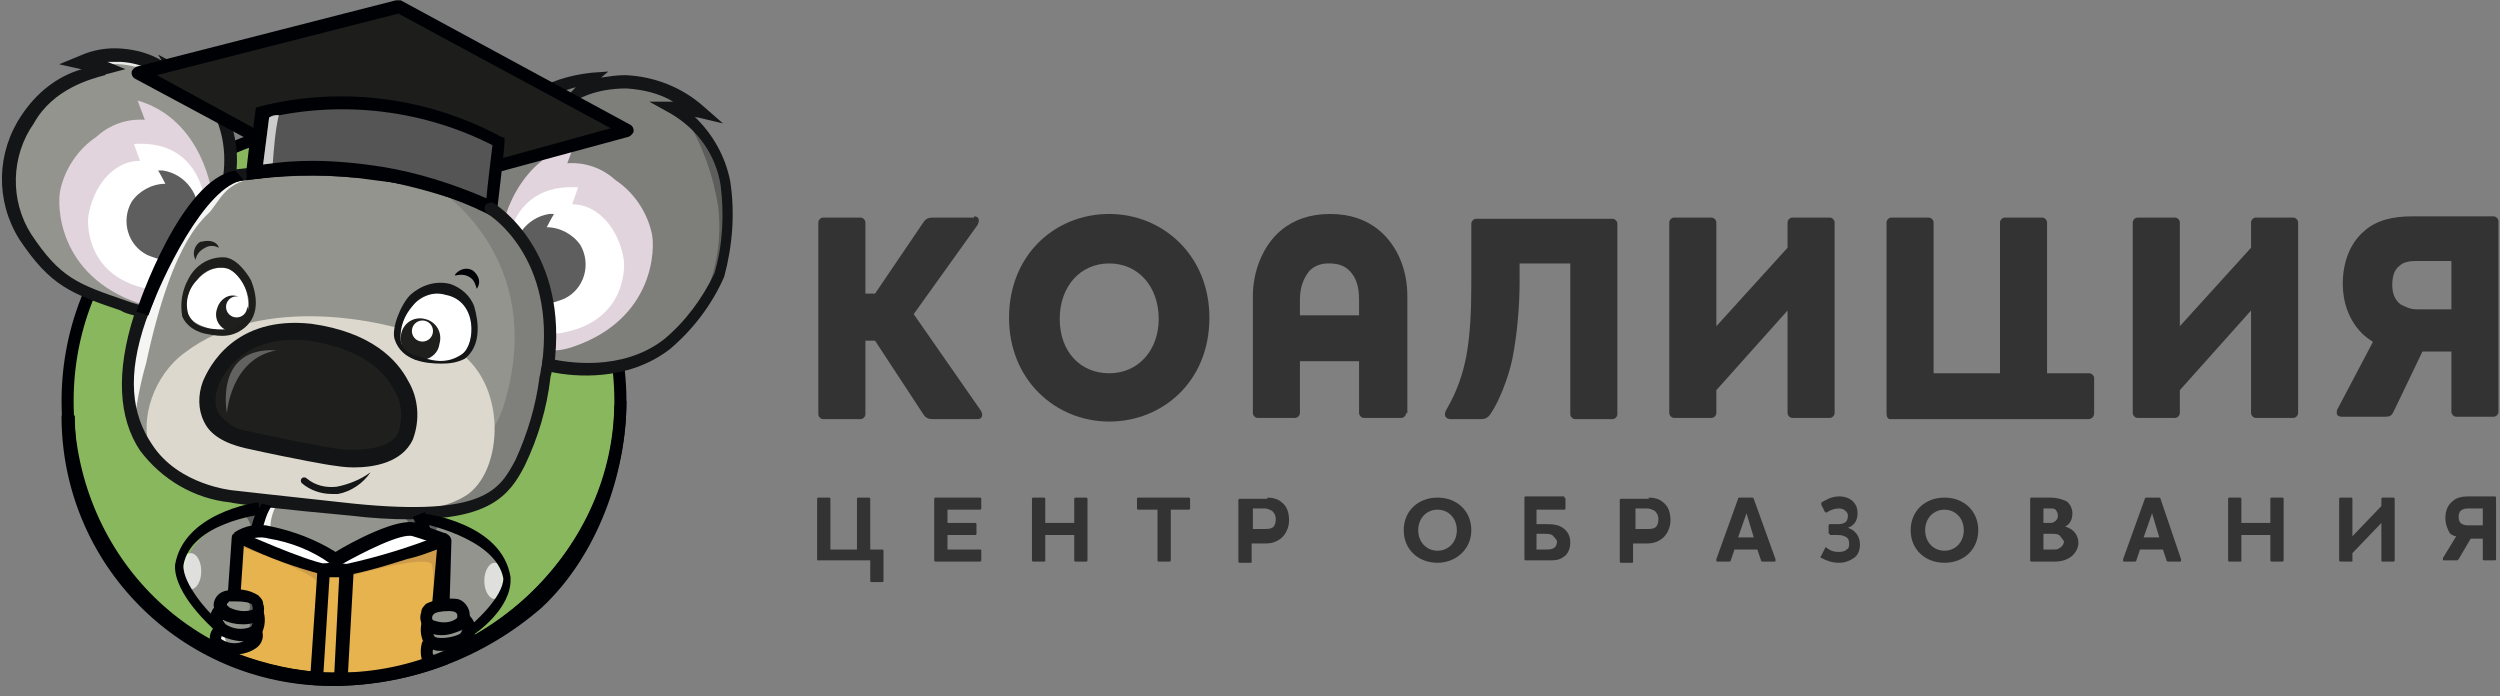 <?xml version="1.0" encoding="UTF-8"?>
<svg width="237px" height="66px" viewBox="0 0 237 66" version="1.1" xmlns="http://www.w3.org/2000/svg" xmlns:xlink="http://www.w3.org/1999/xlink">
    <rect x="0" y="0" width="237" height="66" fill="#808080" stroke="none"/>
    <!-- Generator: Sketch 51.3 (57544) - http://www.bohemiancoding.com/sketch -->
    <title>Новый лого коалиции</title>
    <desc>Created with Sketch.</desc>
    <defs></defs>
    <g id="Page-1" stroke="none" stroke-width="1" fill="none" fill-rule="evenodd">
        <g id="Artboard-Copy-30" transform="translate(-1326, -241)" fill-rule="nonzero">
            <g id="Заявка-Copy-2" transform="translate(1265, 241)">
                <g id="Новый-лого-коалиции" transform="translate(61, 0)">
                    <path d="M58.813,38.018 C58.813,52.55 46.341,64.221 31.924,64.221 C17.507,64.221 6.408,52.436 6.408,38.018 C6.408,23.601 18.079,11.815 32.611,11.815 C47.142,11.815 58.813,23.487 58.813,38.018 C58.813,38.018 58.813,38.018 58.813,38.018 Z" id="Shape" fill="#89B75E"></path>
                    <path d="M31.924,64.793 C17.278,64.793 5.836,53.008 5.836,38.018 C5.836,23.258 17.85,11.243 32.611,11.243 C47.371,11.243 59.386,23.258 59.386,38.018 C59.386,38.018 59.386,38.018 59.386,38.018 C59.386,45.227 56.411,52.092 51.147,57.013 C45.998,62.047 39.133,64.793 31.924,64.793 Z M32.611,12.387 C18.422,12.387 6.98,23.83 6.98,38.018 C6.98,52.321 17.964,63.649 31.924,63.649 C46.227,63.649 58.241,51.978 58.241,38.018 C58.241,23.83 46.799,12.387 32.611,12.387 C32.725,12.387 32.611,12.387 32.611,12.387 Z" id="Shape" fill="#000105"></path>
                    <path d="M43.138,59.987 C45.083,59.759 46.799,58.386 47.371,56.44 C48.172,52.893 45.312,50.033 39.819,49.575 C39.934,51.062 40.277,52.55 40.849,54.038 C43.023,55.182 41.879,58.729 41.421,59.187 C41.192,59.415 42.909,60.102 43.138,59.987 Z" id="Shape" fill="#94948E"></path>
                    <path d="M41.536,49.918 C41.421,50.033 41.307,50.262 41.192,50.49 C41.078,50.719 41.078,51.062 41.192,51.291 C41.078,51.291 40.506,51.635 40.391,51.291 C40.277,50.719 40.277,50.262 40.277,49.689 L41.536,49.918 C41.307,49.918 41.192,49.918 40.963,49.804" id="Shape" fill="#5E5E5E"></path>
                    <path d="M33.297,17.079 C33.297,17.079 29.292,14.447 32.954,12.044 C33.183,12.731 33.412,13.417 33.64,14.104 C33.869,13.074 34.67,12.387 35.7,12.273 C35.7,12.273 34.785,14.676 35.586,15.019 C35.7,14.447 36.158,14.104 36.73,13.989 C36.73,13.989 35.814,13.303 37.416,13.761 C37.416,13.761 35.7,15.591 36.043,16.507 C36.043,16.621 36.158,16.621 36.158,16.736 C35.242,16.964 34.327,17.079 33.297,17.079 Z" id="Shape" fill="#94948E"></path>
                    <path d="M44.854,20.054 C44.854,20.054 45.426,9.527 56.182,7.353 C56.182,7.353 55.152,7.925 54.923,8.612 C58.813,7.238 63.162,8.039 66.365,10.671 C65.45,10.328 64.535,10.213 63.619,10.213 C67.967,13.188 69.912,18.566 68.768,23.715 C68.768,23.715 68.768,26.462 68.196,25.661 C68.082,27.148 67.281,28.521 66.137,29.437 C66.137,29.437 62.818,37.446 49.316,34.128 C39.018,31.839 44.854,20.054 44.854,20.054 Z" id="Shape" fill="#94948E"></path>
                    <path d="M44.854,20.168 C44.854,20.168 45.426,9.641 56.182,7.467 C56.182,7.467 55.152,8.039 54.923,8.726 C58.813,7.353 63.162,8.154 66.365,10.786 C65.45,10.442 64.535,10.328 63.619,10.328 C63.619,10.328 72.544,16.736 68.082,25.432 C68.082,25.432 67.967,28.521 66.022,29.894 C66.022,29.894 62.933,37.446 49.431,34.242 C39.018,31.954 44.854,20.168 44.854,20.168 Z" id="Shape" fill="#5E5E5D" opacity="0.4"></path>
                    <path d="M21.168,20.283 C21.168,20.283 24.143,10.671 16.706,6.666 C17.049,7.01 17.163,7.467 17.163,8.039 C17.163,8.039 12.129,3.577 7.666,5.865 C7.666,5.865 9.612,6.094 9.84,6.438 C9.84,6.438 1.259,8.154 0.687,16.163 C0.687,16.163 0.687,21.885 2.632,23.143 C2.632,23.143 5.149,28.063 13.96,29.665 C22.77,31.267 21.168,20.283 21.168,20.283 Z" id="Shape" fill="#94948E"></path>
                    <path d="M20.138,18.566 C20.138,18.566 19.337,11.358 13.044,9.527 L13.731,11.358 C12.014,11.243 10.412,11.815 9.154,12.96 C7.438,14.104 6.179,15.935 5.721,17.994 C5.378,19.482 5.492,26.118 13.159,28.75 C20.825,31.382 20.138,18.566 20.138,18.566 Z" id="Shape" fill="#E1D4DD"></path>
                    <path d="M19.566,20.168 C19.566,20.168 19.566,13.188 12.701,13.646 L13.273,15.248 C12.701,15.248 12.129,15.363 11.671,15.591 C8.925,16.85 8.353,20.283 8.353,20.74 C8.353,20.74 7.895,26.118 13.96,27.377 C14.761,27.606 15.676,27.491 16.477,27.148 C18.308,26.233 20.596,24.288 19.566,20.168 Z" id="Shape" fill="#FFFFFF"></path>
                    <path d="M18.765,20.74 C19.109,18.566 17.621,16.507 15.447,16.163 C15.333,16.163 15.104,16.163 14.989,16.163 C14.989,16.163 15.333,16.736 15.676,17.422 C14.417,17.422 13.159,18.109 12.472,19.138 C11.442,20.969 12.129,23.258 13.96,24.173 C14.532,24.402 15.104,24.631 15.676,24.631 C16.477,24.974 18.765,20.74 18.765,20.74 Z" id="Shape" fill="#5E5E5E"></path>
                    <path d="M47.371,22.686 C47.371,22.686 48.172,15.477 54.465,13.646 L53.779,15.477 C55.495,15.363 57.097,15.935 58.356,17.079 C60.072,18.223 61.331,20.054 61.788,22.113 C62.132,23.601 62.017,30.238 54.351,32.869 C46.685,35.501 47.371,22.686 47.371,22.686 Z" id="Shape" fill="#E1D4DD"></path>
                    <path d="M47.943,24.288 C47.943,24.288 47.943,17.308 54.809,17.765 L54.237,19.367 C54.809,19.367 55.381,19.482 55.838,19.711 C58.585,20.969 59.157,24.402 59.157,24.86 C59.157,24.86 59.614,30.238 53.55,31.496 C52.749,31.725 51.834,31.611 51.033,31.267 C49.202,30.352 46.913,28.407 47.943,24.288 Z" id="Shape" fill="#FFFFFF"></path>
                    <path d="M48.744,24.86 C48.401,22.686 49.888,20.626 52.062,20.283 C52.177,20.283 52.406,20.283 52.52,20.283 C52.52,20.283 52.177,20.855 51.834,21.541 C53.092,21.541 54.351,22.228 55.038,23.258 C56.067,25.088 55.381,27.377 53.55,28.292 C52.978,28.521 52.406,28.75 51.834,28.75 C51.033,29.093 48.744,24.86 48.744,24.86 Z" id="Shape" fill="#5E5E5E"></path>
                    <path d="M12.472,36.416 C12.472,36.416 11.213,46.486 25.059,47.744 C41.192,49.232 45.083,49.689 48.401,45.685 C50.232,43.511 56.296,25.661 45.655,19.367 C42.68,18.109 39.705,17.193 36.501,16.736 C35.013,16.507 34.785,16.736 33.412,16.507 C25.974,15.591 20.596,17.193 19.452,18.337 C17.621,20.397 12.701,31.725 12.472,36.416 Z" id="Shape" fill="#94948E"></path>
                    <g id="Group" opacity="0.4" transform="translate(21.74, 17.308)" fill="#5E5E5E">
                        <path d="M0.458,29.521 C16.591,31.466 23.342,32.038 26.661,28.034 C28.491,25.86 36.272,4.119 19.566,0.458 C19.566,0.458 30.437,6.98 25.974,21.283 C22.084,32.839 0.458,29.521 0.458,29.521 Z" id="Shape"></path>
                    </g>
                    <path d="M14.188,42.481 C14.989,44.54 16.591,46.714 27.004,47.973 C34.899,49.003 41.307,49.003 44.396,46.829 C47.943,44.197 48.058,35.387 42.451,32.755 C36.844,30.123 24.83,27.835 17.507,33.441 C14.532,35.615 13.273,39.735 14.188,42.481 Z" id="Shape" fill="#DCD8CD"></path>
                    <path d="M23.457,29.78 C23.113,31.038 21.626,31.611 19.91,31.153 C18.193,30.695 17.392,29.894 17.736,28.292 C18.079,26.69 19.795,25.088 21.397,25.432 C22.999,25.775 23.8,28.063 23.457,29.78 Z" id="Shape" fill="#FFFFFF"></path>
                    <path d="M23.571,30.123 C23.457,30.924 22.77,31.496 21.969,31.496 C21.855,31.496 21.74,31.496 21.626,31.382 C20.711,31.038 20.253,30.123 20.596,29.208 C20.596,29.208 20.596,29.208 20.596,29.208 C20.825,28.407 21.626,27.835 22.427,28.063 C23.228,28.407 23.686,29.208 23.571,30.123 Z" id="Shape" fill="#1F201E"></path>
                    <path d="M38.789,40.764 C37.988,44.083 33.183,44.426 28.72,43.282 C24.258,42.138 17.85,42.252 20.253,35.501 C21.054,33.098 25.631,31.038 30.208,31.725 C36.158,32.755 39.59,37.446 38.789,40.764 Z" id="Shape" fill="#1F201E"></path>
                    <path d="M44.511,32.526 C44.053,34.013 42.337,34.586 40.391,34.013 C38.446,33.441 37.531,32.526 38.103,30.695 C38.675,28.75 40.506,27.491 42.565,27.72 C44.511,28.178 45.083,30.581 44.511,32.526 Z" id="Shape" fill="#FFFFFF"></path>
                    <path d="M41.65,32.64 C41.536,33.556 40.62,34.242 39.59,34.128 C39.476,34.128 39.362,34.128 39.247,34.013 C38.217,33.556 37.76,32.412 38.103,31.382 C38.446,30.466 39.362,30.009 40.277,30.238 C41.307,30.466 41.993,31.496 41.65,32.64 C41.65,32.526 41.65,32.526 41.65,32.64 Z" id="Shape" fill="#1F201E"></path>
                    <path d="M58.241,7.811 C64.763,9.184 63.848,10.099 64.191,10.213 C64.649,10.213 65.221,10.213 65.679,10.099 C62.475,7.811 62.132,8.268 58.241,7.811 Z" id="Shape" fill="#5E5E5D"></path>
                    <path d="M25.516,47.744 C25.059,49.232 20.596,57.241 24.029,63.42 C25.516,63.992 39.705,63.878 39.705,63.649 C39.705,63.42 42.68,60.102 42.565,58.614 C42.451,57.127 40.048,49.804 39.705,48.66 C39.362,49.346 25.516,47.744 25.516,47.744 Z" id="Shape" fill="#94948E"></path>
                    <g id="Group" opacity="0.9" transform="translate(24.029, 47.058)" fill="#FFFFFF">
                        <path d="M1.602,2.975 C1.602,2.174 1.831,1.488 2.174,0.801 C2.632,0.229 1.488,0.687 1.488,0.687 L0.801,2.975 L1.716,3.433 L1.602,2.975 Z" id="Shape"></path>
                    </g>
                    <path d="M39.59,48.888 C39.705,49.117 40.048,50.262 40.048,50.262 L39.018,50.147 C39.018,50.147 38.561,49.003 38.103,48.888 C37.645,48.774 39.59,48.888 39.59,48.888 Z" id="Shape" fill="#5E5E5D"></path>
                    <path d="M23.457,63.763 C23.457,63.763 27.233,63.878 29.521,64.107 C31.009,64.336 32.382,64.45 33.869,64.221 C35.128,63.992 38.561,64.221 40.391,63.191 C42.108,60.102 42.337,56.326 41.078,53.008 C40.849,51.749 40.62,50.834 40.62,50.834 C40.62,50.834 41.078,50.605 40.506,55.983 C39.705,61.818 32.954,65.48 23.457,63.763 Z" id="Shape" fill="#5E5E5E" opacity="0.4"></path>
                    <circle id="Oval" fill="#FFFFFF" cx="22.427" cy="29.093" r="1"></circle>
                    <circle id="Oval" fill="#FFFFFF" cx="40.048" cy="31.382" r="1"></circle>
                    <path d="M64.992,11.129 C66.594,13.761 67.624,16.621 68.082,19.596 C68.425,22.457 67.967,25.432 66.823,28.063 C67.51,26.576 68.196,24.974 68.997,23.487 L68.196,15.477 L64.992,11.129 Z" id="Shape" fill="#5D5D5C"></path>
                    <path d="M17.621,9.069 C15.562,7.01 12.815,5.865 9.955,6.094 C4.92,6.209 8.582,5.522 8.582,5.522 L12.93,5.179 C12.93,5.179 16.248,7.124 16.477,7.238 L17.278,8.039 L17.621,9.069 Z" id="Shape" fill="#FFFFFF" opacity="0.8"></path>
                    <path d="M29.75,64.45 C29.75,63.878 31.123,54.495 30.322,54.152 C29.521,53.809 22.541,50.948 22.656,51.291 C22.77,51.635 21.74,62.619 21.74,62.619 L29.75,64.45 Z" id="Shape" fill="#E7B34E"></path>
                    <path d="M22.084,62.162 C22.084,62.162 24.601,61.818 24.601,60.903 C24.601,59.987 21.969,61.361 21.969,61.475 C21.969,61.589 22.084,62.162 22.084,62.162 Z" id="Shape" fill="#8AA15E"></path>
                    <path d="M25.402,16.736 C25.402,16.736 19.91,15.591 17.85,20.512 C16.363,23.601 14.989,26.69 13.845,29.894 C13.845,29.894 11.099,38.018 12.701,40.307 C12.93,38.362 13.273,36.416 13.845,34.471 C16.477,22.113 19.566,20.626 20.024,19.939 C21.168,18.452 21.626,16.964 25.402,16.736 Z" id="Shape" fill="#FFFFFF" opacity="0.9"></path>
                    <path d="M37.073,13.989 C37.073,13.989 34.899,15.363 36.043,16.736 L36.272,16.736 L37.073,13.989 Z" id="Shape" fill="#5D5D5C"></path>
                    <path d="M33.068,16.621 C33.068,16.621 31.352,14.104 32.725,12.273 C32.153,12.502 31.695,12.96 31.466,13.532 L31.924,16.163 L33.068,16.621 Z" id="Shape" fill="#FFFFFF" opacity="0.8"></path>
                    <path d="M38.904,49.232 C37.073,49.232 35.128,49.117 33.297,48.888 C27.004,48.316 22.084,47.744 21.855,47.63 C18.422,47.287 15.333,45.456 13.273,42.71 C11.213,39.62 10.985,35.272 12.701,29.894 C12.243,29.78 11.786,29.665 11.442,29.437 C6.751,27.835 4.806,27.148 1.831,22.686 C-0.458,19.024 -0.343,14.447 2.06,10.9 C3.433,8.84 5.378,7.238 7.781,6.552 L7.666,6.552 L5.607,6.094 L7.552,5.293 C8.811,4.721 10.184,4.492 11.557,4.607 C12.93,4.721 14.188,5.064 15.333,5.751 L14.989,5.179 L16.935,6.209 C18.193,6.781 19.337,7.582 20.253,8.612 C21.855,10.671 22.656,13.417 22.427,16.049 C25.288,15.706 28.148,15.591 31.009,15.591 C30.78,15.134 30.665,14.562 30.665,13.989 C30.894,12.845 31.695,11.815 32.725,11.243 L33.869,10.557 L33.64,11.93 L33.64,12.616 C34.327,11.93 35.242,11.701 36.158,11.815 L37.416,11.93 L36.615,12.845 C36.387,13.188 36.158,13.417 36.043,13.646 C36.501,13.417 37.073,13.303 37.531,13.532 L38.446,13.761 L37.76,14.447 C37.302,14.905 37.073,15.477 36.844,16.049 C39.362,16.621 41.879,17.308 44.396,18.109 C44.854,15.935 46.112,11.472 50.346,8.84 C52.062,7.696 54.008,7.124 56.067,6.895 L57.669,6.781 L56.983,7.353 C57.784,7.238 58.47,7.124 59.271,7.124 C62.017,7.238 64.649,8.268 66.709,10.099 L68.539,11.701 L66.137,11.129 C66.022,11.129 65.908,11.129 65.793,11.014 C67.51,12.616 68.768,14.79 69.226,17.193 C69.684,20.168 69.455,23.258 68.654,26.233 C67.51,28.864 65.679,31.267 63.505,33.098 C59.5,36.188 54.465,35.73 52.291,35.272 C52.291,35.501 52.177,35.615 52.177,35.844 C51.834,38.705 51.033,41.451 49.774,44.083 C48.287,47.058 46.341,49.232 38.904,49.232 Z M10.184,5.865 L11.9,6.552 L10.184,7.01 C10.069,7.01 10.069,7.01 9.955,7.124 C8.696,7.467 5.035,8.383 3.204,11.701 C1.03,14.79 0.915,19.024 2.975,22.228 C5.721,26.347 7.323,26.919 12.014,28.521 C12.587,28.75 13.159,28.864 13.845,29.093 L14.761,28.063 L13.845,30.352 C12.014,35.615 12.472,39.277 14.417,42.138 C16.935,46.028 22.084,46.486 22.084,46.486 C22.084,46.486 27.118,47.058 33.526,47.744 C45.998,49.003 47.371,46.371 48.859,43.625 C50.003,41.108 50.804,38.476 51.147,35.73 C51.262,35.387 51.262,34.929 51.376,34.586 L51.49,33.899 L52.177,34.013 C53.664,34.357 58.928,35.272 62.933,32.183 C64.992,30.466 66.594,28.292 67.738,25.889 C68.539,23.143 68.654,20.283 68.311,17.537 C67.853,14.676 66.137,12.273 63.619,10.786 L61.56,9.641 L63.848,9.641 C62.475,8.84 60.987,8.497 59.386,8.383 C58.013,8.383 56.525,8.612 55.266,9.184 L52.635,10.328 L54.58,8.268 C53.321,8.612 52.177,9.069 51.147,9.756 C46.799,12.616 45.884,17.537 45.655,19.024 L45.54,19.825 L44.739,19.482 C41.993,18.452 39.018,17.651 36.158,17.079 L35.7,16.964 L35.7,15.706 L35.471,16.163 L34.899,15.248 C34.67,14.562 34.67,13.761 34.899,13.074 C34.441,13.303 34.098,13.761 33.984,14.333 L33.526,16.507 L33.869,16.85 L32.267,16.736 C28.835,16.507 25.288,16.736 21.855,17.308 L21.054,17.422 L21.168,16.621 C21.512,13.989 20.939,11.358 19.337,9.298 C18.88,8.726 18.422,8.268 17.85,7.925 L17.964,9.756 L16.706,8.497 C15.333,6.895 13.502,5.98 11.442,5.865 L10.184,5.865 Z M32.611,12.96 C32.267,13.188 32.038,13.646 32.038,14.104 C32.038,14.79 32.267,15.363 32.725,15.82 L33.412,16.507 L32.839,14.447 C32.839,14.333 32.725,13.646 32.611,12.96 Z" id="Shape" fill="#141516"></path>
                    <polygon id="Shape" fill="#E7B34E" points="32.267 64.679 33.068 54.152 41.993 51.52 41.078 62.962"></polygon>
                    <path d="M33.183,54.61 C33.183,54.61 40.735,52.436 40.963,53.58 C41.192,54.724 41.078,57.356 41.078,57.356 L40.163,62.276 C39.819,62.734 39.362,63.077 38.789,63.306 C36.73,63.763 34.556,64.221 32.382,64.45 L32.382,64.793 L41.078,63.191 L42.108,51.291 L38.789,52.207 L33.068,54.152 L33.183,54.61 Z" id="Shape" fill="#CF9D49"></path>
                    <path d="M33.526,44.312 C32.725,44.312 32.038,44.197 31.238,44.083 C31.238,44.083 28.377,43.625 23.228,42.481 C21.283,42.023 19.91,41.222 19.337,39.963 C18.765,38.819 18.765,37.446 19.223,36.188 C19.795,34.814 22.198,29.894 29.521,30.695 C35.242,31.496 37.645,34.128 38.675,36.073 C39.705,37.789 39.819,39.849 39.133,41.68 C38.103,43.854 35.471,44.312 33.526,44.312 Z M20.596,36.874 C20.367,37.675 20.367,38.476 20.711,39.163 C21.397,40.078 22.427,40.764 23.571,40.879 C28.72,42.023 31.581,42.481 31.581,42.481 C32.954,42.71 36.844,42.938 37.76,40.993 C38.217,39.62 38.103,38.133 37.302,36.874 C36.387,35.158 34.327,33.098 29.292,32.297 C22.198,31.496 20.596,36.76 20.596,36.874 Z" id="Shape" fill="#131415"></path>
                    <path d="M21.054,31.839 C20.482,31.839 19.91,31.725 19.337,31.611 C18.422,31.382 17.621,30.81 17.278,30.009 C17.049,28.75 17.278,27.491 17.85,26.462 C18.537,25.088 19.91,24.288 21.397,24.402 C22.77,24.631 23.8,26.576 23.8,26.576 C24.258,27.72 24.944,30.238 22.541,31.496 C22.084,31.725 21.626,31.839 21.054,31.839 Z M22.427,31.038 C24.944,29.093 22.77,25.775 21.512,25.432 C20.367,25.203 19.337,25.661 18.651,26.576 C17.85,27.377 17.507,28.636 17.85,29.78 C18.193,30.581 18.765,30.924 19.91,31.153 C20.711,31.267 21.626,31.267 22.427,31.038 Z" id="Shape" fill="#1D1D1B"></path>
                    <path d="M41.879,34.471 C40.391,34.471 38.103,34.242 37.416,32.183 C37.073,31.153 37.988,28.864 38.904,27.949 C39.934,27.034 41.307,26.576 42.68,26.919 C43.71,27.262 44.625,28.063 44.968,29.093 C44.968,29.208 46.112,32.412 44.053,34.013 C43.366,34.357 42.68,34.471 41.879,34.471 Z M43.824,33.556 C45.083,32.64 45.312,28.521 42.222,27.949 C41.078,27.606 39.819,28.063 39.133,28.979 C38.332,29.894 37.874,31.038 37.988,32.297 C38.103,32.984 38.675,33.556 39.362,33.67 C40.963,34.242 42.337,34.586 43.824,33.556 Z" id="Shape" fill="#141516"></path>
                    <path d="M22.885,51.863 C22.885,51.863 29.864,54.152 30.437,55.525 C31.009,56.898 30.78,54.266 30.665,54.152 C30.551,54.038 22.885,51.291 22.885,51.291 L22.885,51.863 Z" id="Shape" fill="#CF9D49"></path>
                    <path d="M18.537,24.631 C18.193,24.059 18.422,23.258 18.994,22.914 C18.994,22.914 18.994,22.914 19.109,22.914 C20.482,22.571 20.825,23.487 20.711,23.487 C20.367,23.258 19.795,23.258 19.452,23.487 C18.994,23.715 18.651,24.059 18.537,24.631 Z" id="Shape" fill="#1D1D1B"></path>
                    <path d="M43.138,26.118 C43.023,26.004 43.938,25.088 44.854,25.661 C45.884,26.576 45.197,27.377 45.197,27.377 C45.083,27.034 44.968,26.576 44.625,26.347 C44.167,26.004 43.71,26.004 43.138,26.118 Z" id="Shape" fill="#000105"></path>
                    <path d="M45.884,26.118 C45.54,24.86 44.396,24.173 43.138,24.402 C43.023,24.402 42.909,24.516 42.794,24.516" id="Shape" fill="#94948E"></path>
                    <path d="M31.466,46.829 C30.437,46.829 29.407,46.486 28.606,45.799 C28.491,45.685 28.491,45.456 28.606,45.341 C28.72,45.227 28.949,45.227 29.063,45.341 C29.864,46.028 30.894,46.257 31.924,46.142 C33.068,45.913 34.212,45.456 35.128,44.769 C34.441,45.799 33.297,46.6 32.038,46.829 L31.466,46.829 Z" id="Shape" fill="#141516"></path>
                    <path d="M21.512,39.163 C21.512,39.163 20.253,32.869 26.203,33.212 C21.855,34.013 21.512,39.163 21.512,39.163 Z" id="Shape" fill="#FFFFFF" opacity="0.3"></path>
                    <path d="M24.029,16.507 L24.487,13.074 L13.273,7.01 L37.874,0.716 L59.614,12.502 L46.913,15.935 L46.57,19.711 C46.57,19.711 44.282,17.537 35.7,16.507 C27.805,15.706 24.029,16.507 24.029,16.507 Z" id="Shape" fill="#1D1D1B"></path>
                    <path d="M46.456,20.283 C46.227,20.283 46.112,20.168 45.998,20.054 C45.998,20.054 43.71,17.994 35.471,17.079 C31.695,16.507 27.919,16.507 24.143,16.964 C23.914,16.964 23.8,16.964 23.571,16.85 C23.457,16.736 23.342,16.507 23.342,16.278 L23.686,13.303 L12.815,7.467 C12.587,7.353 12.472,7.124 12.472,6.895 C12.472,6.666 12.701,6.438 12.93,6.323 L37.531,0.03 L37.988,0.03 L59.729,11.815 C59.958,11.93 60.072,12.159 60.072,12.387 C60.072,12.616 59.843,12.845 59.614,12.96 L47.371,16.278 L47.028,19.711 C47.028,19.939 46.913,20.054 46.685,20.168 C46.57,20.283 46.57,20.283 46.456,20.283 Z M28.72,15.477 C31.009,15.477 33.412,15.591 35.7,15.935 C41.65,16.621 44.625,17.88 45.998,18.566 L46.227,15.82 C46.227,15.591 46.456,15.363 46.685,15.248 L57.898,12.159 L37.76,1.288 L14.875,7.124 L24.715,12.502 C24.944,12.616 25.059,12.845 25.059,13.074 L24.715,15.706 C26.088,15.477 27.347,15.477 28.72,15.477 Z" id="Shape" fill="#000105"></path>
                    <path d="M46.456,19.711 C46.456,19.711 47.142,13.875 47.142,13.417 C40.277,9.756 32.267,8.726 24.715,10.671 L24.029,16.278 C28.034,15.706 32.038,15.706 36.043,16.392 C39.705,16.85 43.252,17.994 46.456,19.711 Z" id="Shape" fill="#555555"></path>
                    <path d="M47.028,20.626 L46.227,20.283 C43.023,18.681 39.59,17.651 36.043,17.079 C32.153,16.392 28.148,16.392 24.258,16.964 L23.342,17.079 L24.258,10.213 L24.601,10.099 C32.267,8.154 40.506,9.184 47.486,12.96 L47.829,13.074 L47.829,13.532 C47.829,13.989 47.142,19.825 47.142,19.825 L47.028,20.626 Z M29.636,15.248 C31.81,15.248 34.098,15.477 36.272,15.82 C39.705,16.392 42.909,17.422 46.112,18.795 C46.227,17.422 46.57,14.79 46.685,13.761 C40.163,10.442 32.611,9.527 25.516,11.129 L24.944,15.591 C26.546,15.363 28.034,15.248 29.636,15.248 Z" id="Shape" fill="#000105"></path>
                    <path d="M21.855,59.53 C19.91,59.301 18.193,57.928 17.621,55.983 C16.82,52.436 19.223,49.346 24.715,48.888 C24.83,50.033 24.715,51.062 24.601,52.092 C24.487,52.55 22.656,51.177 22.541,51.749 C21.855,52.092 22.885,54.61 22.541,55.296 C21.855,56.44 21.626,57.813 21.855,59.072 C21.969,59.072 22.084,59.187 22.084,59.301 C22.084,59.415 21.969,59.53 21.855,59.53 Z" id="Shape" fill="#94948E"></path>
                    <path d="M23.228,51.177 L29.178,53.351 L32.153,54.038 L42.108,51.291 C42.108,51.291 38.675,49.918 38.561,49.918 C38.446,49.918 31.695,53.351 31.695,53.351 L28.491,51.52 L23.571,50.262 L23.228,51.177 Z" id="Shape" fill="#FFFFFF"></path>
                    <path d="M23.342,49.003 C23.457,49.117 23.571,49.346 23.686,49.575 C23.8,49.804 23.8,50.147 23.686,50.376 C23.8,50.376 24.372,50.719 24.487,50.376 C24.601,49.804 24.601,49.346 24.601,48.774 L23.342,49.003 C23.571,49.003 23.686,49.003 23.914,48.888" id="Shape" fill="#5E5E5E"></path>
                    <path d="M32.267,65.022 L31.009,65.022 C27.69,64.908 24.487,64.221 21.512,62.962 C21.283,62.848 21.054,62.619 21.168,62.39 L21.969,50.948 C21.969,50.719 22.084,50.605 22.312,50.49 C22.541,50.376 22.656,50.376 22.885,50.49 C22.999,50.49 28.835,53.122 30.894,53.465 C31.581,53.58 32.153,53.58 32.839,53.465 C35.929,52.779 38.904,51.863 41.764,50.719 C41.879,50.605 42.108,50.49 42.337,50.605 C42.565,50.719 42.794,50.948 42.794,51.291 L42.451,62.962 C39.247,64.221 35.814,64.908 32.267,65.022 Z M22.427,61.933 C25.173,62.962 28.148,63.649 31.123,63.763 C34.327,63.878 37.531,63.535 40.506,62.505 L41.421,52.092 C40.506,52.436 39.59,52.779 38.561,53.008 C36.73,53.58 34.899,54.152 33.068,54.495 C32.267,54.61 31.466,54.61 30.665,54.495 C28.034,53.809 25.516,52.893 23.113,51.749 L22.427,61.933 Z" id="Shape" fill="#000105"></path>
                    <path d="M31.695,53.809 L31.352,53.465 C29.636,52.207 27.576,51.406 25.516,51.062 C24.715,50.834 23.8,50.948 22.999,51.406 L22.198,50.49 C23.228,49.804 24.487,49.575 25.745,49.918 C27.919,50.376 29.979,51.177 31.81,52.321 C33.297,51.406 37.76,49.003 39.476,49.575 C40.391,49.918 41.421,50.262 42.337,50.605 L41.879,51.749 C41.879,51.749 39.59,50.948 39.133,50.834 C38.103,50.49 34.441,52.321 32.038,53.694 L31.695,53.809 Z" id="Shape" fill="#000105"></path>
                    <path d="M29.979,64.336 L32.267,64.45 L32.839,54.266 C32.839,54.266 30.665,54.038 30.665,54.266 L29.979,64.336" id="Shape" fill="#E7B34E"></path>
                    <path d="M32.267,65.022 L29.979,64.908 C29.75,64.908 29.636,64.793 29.521,64.679 C29.407,64.564 29.407,64.336 29.407,64.221 L30.093,54.038 C30.093,53.809 30.208,53.694 30.322,53.58 C30.551,53.465 30.665,53.237 32.954,53.465 C33.297,53.465 33.526,53.809 33.526,54.152 L32.954,64.45 C32.839,64.679 32.611,65.022 32.267,65.022 Z M30.665,63.763 L31.695,63.763 L32.153,54.724 L31.238,54.724 L30.665,63.763 Z" id="Shape" fill="#000105"></path>
                    <ellipse id="Oval" fill="#FFFFFF" opacity="0.7" cx="18.079" cy="54.152" rx="1" ry="1.716"></ellipse>
                    <path d="M21.168,60.788 C22.198,61.361 24.715,61.589 24.258,59.987 C24.143,59.187 22.198,59.072 21.397,59.187 C21.054,59.301 20.138,60.216 21.168,60.788 Z" id="Shape" fill="#94948E"></path>
                    <path d="M22.427,58.271 C22.999,58.157 23.686,58.157 24.258,58.271 C24.258,58.386 24.601,59.53 24.487,59.53 C24.372,59.53 23.8,60.331 23.457,60.216 C22.656,59.987 21.969,59.873 21.168,59.759 C21.054,59.644 20.367,59.301 20.367,59.072 C20.367,58.843 20.482,57.928 20.596,57.928 C20.711,57.928 21.168,57.813 21.168,57.928 C21.626,58.042 21.969,58.157 22.427,58.271 Z" id="Shape" fill="#94948E"></path>
                    <path d="M22.427,56.555 C22.541,55.983 24.258,56.898 24.258,57.013 C24.258,57.127 24.601,58.271 24.487,58.271 C24.372,58.271 23.8,59.072 23.457,58.958 C23.113,58.843 21.397,58.5 21.168,58.5 C20.939,58.5 20.367,58.042 20.367,57.813 C20.367,57.585 20.482,56.669 20.596,56.669 C20.711,56.669 20.939,55.754 20.939,55.868 L22.427,56.555 Z" id="Shape" fill="#94948E"></path>
                    <path d="M21.512,61.017 C21.512,61.017 21.397,60.903 21.397,60.216 C21.397,59.53 20.711,59.873 20.596,59.873 C20.596,60.216 20.711,60.56 20.825,60.903 C20.939,61.017 21.512,61.017 21.512,61.017 Z" id="Shape" fill="#94948E"></path>
                    <path d="M21.512,57.813 C21.512,57.585 21.512,57.356 21.626,57.127 C21.855,56.898 22.198,56.669 22.541,56.669 C22.541,56.669 22.312,56.555 22.312,56.669 C22.312,56.784 21.168,56.784 21.168,56.784 L20.939,57.699 L21.512,57.813 Z" id="Shape" fill="#FFFFFF" opacity="0.9"></path>
                    <path d="M21.512,61.017 C21.397,60.788 21.283,60.445 21.283,60.216 C21.397,59.873 20.596,60.102 20.596,60.102 C20.596,60.102 20.138,61.246 20.253,61.246 C20.367,61.246 21.512,61.017 21.512,61.017 Z" id="Shape" fill="#FFFFFF" opacity="0.9"></path>
                    <path d="M21.283,59.415 C21.168,59.072 21.168,58.729 21.283,58.386 C21.512,57.813 20.596,58.157 20.596,58.157 L20.939,59.644 L21.283,59.415 Z" id="Shape" fill="#FFFFFF" opacity="0.9"></path>
                    <path d="M23.342,56.898 C23.686,57.127 23.8,57.585 23.571,57.928 C23.571,58.042 23.457,58.042 23.457,58.157 C24.143,58.843 24.372,57.241 24.372,57.241 C24.372,57.241 24.372,56.784 23.342,56.898 Z" id="Shape" fill="#5E5E5D"></path>
                    <path d="M23.342,58.614 C23.686,58.843 23.8,59.301 23.571,59.644 C23.571,59.759 23.457,59.759 23.457,59.873 C24.143,60.56 24.372,58.958 24.372,58.958 C24.372,58.958 24.372,58.386 23.342,58.614 Z" id="Shape" fill="#5E5E5D"></path>
                    <path d="M23.228,60.216 C23.228,60.216 23.342,60.674 22.656,61.246 C23.342,61.818 24.258,60.445 24.258,60.445 C24.258,60.445 24.143,60.102 23.228,60.216 Z" id="Shape" fill="#5E5E5D"></path>
                    <path d="M24.83,50.376 L23.8,50.262 C23.914,49.346 24.258,48.431 24.83,47.744 L25.745,47.973 C25.288,48.66 25.059,49.461 24.83,50.376 Z" id="Shape" fill="#000105"></path>
                    <path d="M39.705,50.605 C39.59,50.033 39.362,49.575 39.133,49.003 L40.277,48.545 C40.277,48.66 40.849,50.262 40.849,50.262 L39.705,50.605 Z" id="Shape" fill="#000105"></path>
                    <path d="M20.253,59.644 C20.138,59.53 16.477,56.326 16.591,53.58 C17.392,48.66 24.143,47.63 24.487,47.63 L24.83,48.774 C24.715,48.774 18.079,49.575 17.392,53.58 C17.278,55.296 19.795,58.157 20.596,58.729 L20.253,59.644 Z" id="Shape" fill="#000105"></path>
                    <path d="M23.113,59.187 C22.427,59.187 21.74,59.072 21.054,58.729 C20.482,58.386 20.253,57.813 20.253,57.241 C20.367,56.555 20.825,56.097 21.512,55.983 C22.541,55.754 23.571,55.868 24.487,56.44 C24.715,56.669 24.944,56.898 24.944,57.241 C25.173,57.813 24.944,58.5 24.487,58.843 C24.143,59.072 23.571,59.187 23.113,59.187 Z M22.427,57.013 L21.74,57.013 C21.74,57.013 21.512,57.241 21.512,57.356 L21.74,57.585 C22.427,57.928 23.228,58.042 23.914,57.813 C23.914,57.813 24.029,57.699 23.914,57.47 L23.914,57.356 C23.8,57.127 23.113,57.013 22.427,57.013 Z" id="Shape" fill="#000105"></path>
                    <path d="M23.113,60.788 C22.312,60.788 21.512,60.56 20.825,60.216 C20.253,59.873 19.91,59.301 19.91,58.729 C19.91,58.157 20.138,57.585 20.711,57.241 L21.283,58.271 C21.168,58.271 21.054,58.614 21.168,58.843 C21.283,59.072 21.283,59.072 21.397,59.187 C22.084,59.644 22.999,59.759 23.8,59.415 C24.029,59.072 24.029,58.614 23.8,58.271 L24.944,57.813 C25.173,58.5 25.173,59.301 24.83,59.987 C24.601,60.331 24.258,60.56 23.8,60.674 C23.571,60.674 23.342,60.788 23.113,60.788 Z" id="Shape" fill="#000105"></path>
                    <path d="M22.198,62.047 C21.397,62.047 20.024,61.246 19.91,60.674 C19.795,60.102 20.138,59.53 20.596,59.187 L21.168,59.759 L21.054,59.644 L21.168,59.759 C20.939,59.873 21.054,60.445 20.939,60.56 C21.74,61.132 22.885,61.132 23.571,60.445 C23.686,60.331 23.686,60.102 23.686,59.987 L24.83,59.759 C25.059,60.331 24.83,61.017 24.372,61.361 C23.8,61.818 22.999,62.047 22.198,62.047 Z" id="Shape" fill="#000105"></path>
                    <ellipse id="Oval" fill="#FFFFFF" opacity="0.7" cx="46.913" cy="55.067" rx="1" ry="1.716"></ellipse>
                    <path d="M42.565,57.47 C42.451,56.898 40.735,57.813 40.735,57.928 C40.735,58.042 40.391,59.187 40.506,59.187 C40.62,59.187 40.391,62.162 40.735,62.047 C41.078,61.933 45.426,63.191 43.824,59.415 C43.71,59.301 44.625,58.958 44.625,58.729 C44.625,58.5 44.511,57.585 44.396,57.585 C44.282,57.585 44.053,56.669 44.053,56.784 L42.565,57.47 Z" id="Shape" fill="#94948E"></path>
                    <path d="M43.366,58.729 C43.366,58.5 43.366,58.271 43.252,58.042 C43.023,57.813 42.794,57.699 42.451,57.699 C42.451,57.699 42.68,57.585 42.68,57.699 C42.68,57.813 43.824,57.813 43.824,57.813 L44.053,58.729 L43.366,58.729 Z" id="Shape" fill="#5D5D5C" opacity="0.9"></path>
                    <path d="M42.68,61.933 C42.794,61.704 42.909,61.361 42.909,61.132 C42.794,60.788 44.282,61.017 44.282,61.017 C43.938,61.475 43.595,61.818 43.252,62.162 C43.138,62.276 42.68,61.933 42.68,61.933 Z" id="Shape" fill="#5D5D5C" opacity="0.9"></path>
                    <path d="M43.595,60.331 C43.71,59.987 43.71,59.644 43.595,59.301 C43.481,58.843 44.396,59.072 44.396,59.072 L44.053,60.56 L43.595,60.331 Z" id="Shape" fill="#5D5D5C" opacity="0.9"></path>
                    <path d="M44.625,60.331 L44.167,59.644 C44.968,59.072 47.714,56.555 47.714,54.838 C47.028,50.948 39.819,49.575 39.819,49.575 L39.934,48.66 C40.277,48.66 47.6,49.575 48.401,54.724 L48.401,54.838 C48.515,57.699 45.083,60.102 44.625,60.331 Z" id="Shape" fill="#000105"></path>
                    <path d="M41.879,60.216 C41.307,60.216 40.849,60.102 40.391,59.759 C39.934,59.301 39.705,58.614 39.934,58.042 C39.934,57.699 40.163,57.47 40.391,57.241 C41.307,56.784 42.337,56.669 43.366,56.784 C43.938,56.898 44.396,57.47 44.511,58.042 C44.625,58.729 44.282,59.415 43.71,59.759 C43.138,59.987 42.565,60.216 41.879,60.216 Z M42.565,57.928 C41.879,57.928 41.192,58.042 41.078,58.271 C40.963,58.386 40.963,58.5 40.963,58.614 C40.963,58.729 41.078,58.843 41.192,58.843 C41.879,59.072 42.565,59.072 43.138,58.729 C43.366,58.614 43.366,58.5 43.366,58.386 C43.366,58.271 43.366,57.928 42.565,57.928 Z" id="Shape" fill="#000105"></path>
                    <path d="M41.879,61.704 C41.65,61.704 41.307,61.704 41.078,61.589 C40.735,61.475 40.391,61.246 40.163,60.903 C39.819,60.216 39.819,59.415 40.048,58.729 L41.192,59.187 C40.963,59.53 40.963,59.987 41.192,60.331 C41.307,60.56 42.68,60.56 43.595,60.102 C43.71,59.987 43.824,59.873 43.824,59.759 C43.824,59.53 43.824,59.415 43.71,59.187 L44.282,58.157 C44.739,58.5 45.083,59.072 45.083,59.644 C45.083,60.331 44.739,60.903 44.167,61.132 C43.481,61.475 42.68,61.704 41.879,61.704 Z" id="Shape" fill="#000105"></path>
                    <path d="M14.074,29.894 L12.93,29.551 C13.044,29.093 17.163,16.964 22.312,16.163 L23.113,17.079 C19.452,17.537 15.218,26.576 14.074,29.894 Z" id="Shape" fill="#000105"></path>
                    <path d="M25.516,11.129 L24.944,15.591 L25.86,15.477 C25.974,13.989 26.088,12.387 26.432,10.9 C26.088,10.9 25.86,10.9 25.516,11.129" id="Shape" fill="#FFFFFF" opacity="0.7"></path>
                    <path d="M31.924,65.022 C17.736,65.251 6.064,54.038 5.836,39.849 C5.836,39.735 5.836,39.506 5.836,39.391 L7.094,39.391 C7.094,53.122 18.079,63.763 32.038,63.763 C46.341,63.763 58.241,51.635 58.241,38.476 L59.386,38.018 C59.386,44.884 56.639,52.664 51.376,57.585 C45.998,62.276 39.133,64.908 31.924,65.022 Z" id="Shape" fill="#000105"></path>
                    <path d="M51.948,35.272 C51.605,35.272 51.376,35.158 51.376,34.814 C51.376,34.7 51.376,34.7 51.376,34.586 C52.749,24.402 46.456,20.397 46.227,20.283 C45.998,20.168 45.884,19.711 45.998,19.482 C46.112,19.253 46.57,19.138 46.799,19.253 C47.142,19.482 54.008,23.83 52.52,34.814 C52.52,35.043 52.177,35.272 51.948,35.272 Z" id="Shape" fill="#141516"></path>
                    <path d="M40.62,63.42 C40.048,63.306 40.277,63.191 40.163,62.962 C39.819,62.276 39.819,61.475 40.048,60.788 L41.192,61.246 C40.963,61.589 40.963,62.047 41.192,62.39 C41.307,62.619 43.71,61.246 43.71,61.246 C42.68,62.047 41.65,62.734 40.62,63.42 Z" id="Shape" fill="#000105"></path>
                    <g id="Group" transform="translate(76.663, 47.058)" fill="#333333">
                        <path d="M0.801,6.064 L0.801,0.229 C0.801,0.114 0.915,0.114 0.915,0.114 L1.945,0.114 C2.06,0.114 2.06,0.229 2.06,0.229 L2.06,5.035 L4.577,5.035 L4.577,0.229 C4.577,0.114 4.691,0.114 4.691,0.114 L5.721,0.114 C5.836,0.114 5.836,0.229 5.836,0.229 L5.836,5.035 L6.98,5.035 C7.094,5.035 7.094,5.149 7.094,5.149 L7.094,8.01 C7.094,8.124 6.98,8.124 6.98,8.124 L5.95,8.124 C5.836,8.124 5.836,8.01 5.836,8.01 L5.836,6.064 L0.801,6.064 C0.915,6.179 0.801,6.064 0.801,6.064 Z" id="Shape"></path>
                        <path d="M16.248,0.114 C16.363,0.114 16.363,0.229 16.363,0.229 L16.363,1.144 C16.363,1.259 16.248,1.259 16.248,1.259 L13.159,1.259 L13.159,2.517 L15.79,2.517 C15.905,2.517 15.905,2.632 15.905,2.632 L15.905,3.547 C15.905,3.662 15.79,3.662 15.79,3.662 L13.159,3.662 L13.159,5.035 L16.248,5.035 C16.363,5.035 16.363,5.035 16.363,5.149 L16.363,6.064 C16.363,6.179 16.248,6.179 16.248,6.179 L12.014,6.179 C11.9,6.179 11.9,6.064 11.9,6.064 L11.9,0.229 C11.9,0.114 12.014,0.114 12.014,0.114 L16.248,0.114 Z" id="Shape"></path>
                        <path d="M26.317,0.114 C26.432,0.114 26.432,0.229 26.432,0.229 L26.432,6.064 C26.432,6.179 26.317,6.179 26.317,6.179 L25.288,6.179 C25.173,6.179 25.173,6.064 25.173,6.064 L25.173,3.662 L22.427,3.662 L22.427,6.064 C22.427,6.179 22.427,6.179 22.312,6.179 L21.283,6.179 C21.168,6.179 21.168,6.064 21.168,6.064 L21.168,0.229 C21.168,0.114 21.283,0.114 21.283,0.114 L22.312,0.114 C22.427,0.114 22.427,0.229 22.427,0.229 L22.427,2.517 L25.173,2.517 L25.173,0.229 C25.173,0.114 25.288,0.114 25.288,0.114 L26.317,0.114 Z" id="Shape"></path>
                        <path d="M36.043,0.114 C36.158,0.114 36.158,0.229 36.158,0.229 L36.158,1.144 C36.158,1.259 36.043,1.259 36.043,1.259 L34.327,1.259 L34.327,6.064 C34.327,6.179 34.212,6.179 34.212,6.179 L33.183,6.179 C33.068,6.179 33.068,6.064 33.068,6.064 L33.068,1.259 L31.238,1.259 C31.123,1.259 31.123,1.144 31.123,1.144 L31.123,0.229 C31.123,0.114 31.238,0.114 31.238,0.114 L36.043,0.114 Z" id="Shape"></path>
                        <path d="M43.481,0.114 C43.938,0.114 44.511,0.229 44.854,0.572 C45.312,0.915 45.54,1.488 45.54,2.288 C45.54,2.975 45.197,3.662 44.739,4.005 C44.282,4.348 43.824,4.463 43.366,4.463 L41.993,4.463 L41.993,6.179 C41.993,6.293 41.993,6.293 41.879,6.293 L40.849,6.293 C40.735,6.293 40.735,6.179 40.735,6.179 L40.735,0.343 C40.735,0.229 40.849,0.229 40.849,0.229 L43.481,0.229 L43.481,0.114 Z M43.938,1.373 C43.71,1.259 43.481,1.144 43.252,1.144 L42.108,1.144 L42.108,3.089 L43.252,3.089 C43.481,3.089 43.71,3.089 43.938,2.975 C44.167,2.861 44.282,2.517 44.282,2.174 C44.282,1.831 44.167,1.602 43.938,1.373 Z" id="Shape"></path>
                        <path d="M59.614,6.293 C57.784,6.293 56.411,5.035 56.411,3.204 C56.411,1.373 57.784,0.114 59.614,0.114 C61.445,0.114 62.818,1.373 62.818,3.204 C62.818,5.035 61.331,6.293 59.614,6.293 Z M59.614,1.259 C58.585,1.259 57.784,2.06 57.784,3.204 C57.784,4.348 58.585,5.149 59.614,5.149 C60.644,5.149 61.445,4.348 61.445,3.204 C61.445,2.06 60.644,1.259 59.614,1.259 Z" id="Shape"></path>
                        <path d="M71.629,0.114 C71.743,0.114 71.743,0.229 71.743,0.229 L71.743,1.144 C71.743,1.259 71.629,1.259 71.629,1.259 L68.997,1.259 L68.997,2.632 L69.912,2.632 C70.37,2.632 70.828,2.632 71.286,2.861 C71.743,3.089 72.201,3.547 72.201,4.348 C72.201,5.149 71.858,5.607 71.4,5.836 C71.057,6.064 70.599,6.064 70.141,6.064 L67.967,6.064 C67.853,6.064 67.853,5.95 67.853,5.95 L67.853,0.114 C67.853,0 67.967,0 67.967,0 L71.629,0 L71.629,0.114 Z M70.485,3.662 C70.256,3.547 70.027,3.547 69.798,3.547 L68.997,3.547 L68.997,5.035 L69.912,5.035 C70.141,5.035 70.37,5.035 70.599,4.92 C70.828,4.806 70.942,4.577 70.942,4.234 C70.828,4.005 70.713,3.89 70.485,3.662 Z" id="Shape"></path>
                        <path d="M79.638,0.114 C80.096,0.114 80.668,0.229 81.012,0.572 C81.469,0.915 81.698,1.488 81.698,2.288 C81.698,2.975 81.355,3.662 80.897,4.005 C80.439,4.348 79.982,4.463 79.524,4.463 L78.151,4.463 L78.151,6.179 C78.151,6.293 78.151,6.293 78.037,6.293 L77.007,6.293 C76.892,6.293 76.892,6.179 76.892,6.179 L76.892,0.343 C76.892,0.229 77.007,0.229 77.007,0.229 L79.638,0.229 L79.638,0.114 Z M80.211,1.373 C79.982,1.259 79.753,1.144 79.524,1.144 L78.38,1.144 L78.38,3.089 L79.524,3.089 C79.753,3.089 79.982,3.089 80.211,2.975 C80.439,2.861 80.554,2.517 80.554,2.174 C80.554,1.831 80.439,1.602 80.211,1.373 Z" id="Shape"></path>
                        <path d="M87.419,6.064 C87.419,6.179 87.305,6.179 87.19,6.179 L86.161,6.179 C86.046,6.179 86.046,6.179 86.046,6.064 C86.046,6.064 86.046,6.064 86.046,5.95 L88.106,0.229 C88.106,0.114 88.22,0.114 88.335,0.114 L89.364,0.114 C89.479,0.114 89.593,0.114 89.593,0.229 L91.653,5.95 C91.653,5.95 91.653,6.064 91.653,6.064 C91.653,6.179 91.653,6.179 91.538,6.179 L90.509,6.179 C90.394,6.179 90.28,6.179 90.28,6.064 L89.937,5.035 L87.763,5.035 L87.419,6.064 Z M88.907,1.602 L88.106,3.89 L89.593,3.89 L88.907,1.602 Z" id="Shape"></path>
                        <path d="M96.802,3.547 C96.688,3.547 96.688,3.547 96.688,3.433 L96.688,2.746 C96.688,2.632 96.802,2.632 96.802,2.632 L97.374,2.632 C97.717,2.632 97.946,2.632 98.175,2.517 C98.404,2.403 98.518,2.174 98.518,1.831 C98.518,1.602 98.404,1.488 98.289,1.373 C98.175,1.259 97.946,1.144 97.717,1.144 C97.26,1.144 96.916,1.259 96.573,1.488 C96.459,1.602 96.459,1.488 96.344,1.488 L96.001,0.801 C96.001,0.687 96.001,0.687 96.001,0.572 C96.459,0.343 96.916,-1.42108547e-14 97.717,-1.42108547e-14 C98.289,-1.42108547e-14 98.747,0.229 98.976,0.458 C99.319,0.801 99.434,1.144 99.434,1.602 C99.434,2.174 99.205,2.746 98.518,2.975 C99.205,3.204 99.662,3.776 99.662,4.577 C99.662,5.149 99.434,5.607 99.09,5.836 C98.747,6.064 98.289,6.293 97.717,6.293 C96.916,6.293 96.459,6.064 96.001,5.836 C95.887,5.836 95.887,5.721 96.001,5.607 L96.344,4.92 C96.344,4.806 96.459,4.806 96.573,4.92 C97.031,5.263 97.374,5.263 97.717,5.263 C98.061,5.263 98.289,5.149 98.404,5.035 C98.633,4.92 98.633,4.691 98.633,4.463 C98.633,4.119 98.518,3.89 98.175,3.776 C97.946,3.662 97.717,3.662 97.374,3.662 L96.802,3.662 L96.802,3.547 Z" id="Shape"></path>
                        <path d="M107.672,6.293 C105.841,6.293 104.468,5.035 104.468,3.204 C104.468,1.373 105.841,0.114 107.672,0.114 C109.503,0.114 110.876,1.373 110.876,3.204 C110.876,5.035 109.503,6.293 107.672,6.293 Z M107.672,1.259 C106.642,1.259 105.841,2.06 105.841,3.204 C105.841,4.348 106.642,5.149 107.672,5.149 C108.702,5.149 109.503,4.348 109.503,3.204 C109.503,2.06 108.702,1.259 107.672,1.259 Z" id="Shape"></path>
                        <path d="M118.199,6.179 L115.911,6.179 C115.796,6.179 115.796,6.064 115.796,6.064 L115.796,0.229 C115.796,0.114 115.911,0.114 115.911,0.114 L117.741,0.114 C118.199,0.114 118.771,0.229 119.229,0.458 C119.572,0.687 119.801,1.144 119.801,1.602 C119.801,2.174 119.572,2.632 119.114,2.861 C119.915,3.089 120.373,3.662 120.373,4.463 C120.259,5.607 119.229,6.179 118.199,6.179 Z M118.199,1.259 C118.085,1.144 117.856,1.144 117.741,1.144 L117.055,1.144 L117.055,2.517 L117.627,2.517 C117.741,2.517 117.97,2.517 118.085,2.403 C118.313,2.288 118.428,2.06 118.428,1.831 C118.428,1.602 118.313,1.373 118.199,1.259 Z M118.542,3.662 C118.313,3.547 118.085,3.547 117.856,3.547 L117.055,3.547 L117.055,5.035 L117.97,5.035 C118.199,5.035 118.428,5.035 118.542,4.92 C118.771,4.806 119,4.577 119,4.234 C118.886,4.119 118.771,3.89 118.542,3.662 Z" id="Shape"></path>
                        <path d="M125.865,6.064 C125.865,6.179 125.751,6.179 125.637,6.179 L124.721,6.179 C124.607,6.179 124.607,6.179 124.607,6.064 C124.607,6.064 124.607,6.064 124.607,5.95 L126.666,0.229 C126.666,0.114 126.781,0.114 126.895,0.114 L127.925,0.114 C128.039,0.114 128.154,0.114 128.154,0.229 L130.099,5.95 C130.099,5.95 130.099,6.064 130.099,6.064 C130.099,6.179 130.099,6.179 129.985,6.179 L128.955,6.179 C128.84,6.179 128.726,6.179 128.726,6.064 L128.383,5.035 L126.209,5.035 L125.865,6.064 Z M127.353,1.602 L126.552,3.89 L128.039,3.89 L127.353,1.602 Z" id="Shape"></path>
                        <path d="M139.711,0.114 C139.825,0.114 139.825,0.229 139.825,0.229 L139.825,6.064 C139.825,6.179 139.711,6.179 139.711,6.179 L138.681,6.179 C138.566,6.179 138.566,6.064 138.566,6.064 L138.566,3.662 L135.82,3.662 L135.82,6.064 C135.82,6.179 135.82,6.179 135.706,6.179 L134.676,6.179 C134.562,6.179 134.562,6.064 134.562,6.064 L134.562,0.229 C134.562,0.114 134.676,0.114 134.676,0.114 L135.706,0.114 C135.82,0.114 135.82,0.229 135.82,0.229 L135.82,2.517 L138.566,2.517 L138.566,0.229 C138.566,0.114 138.681,0.114 138.681,0.114 L139.711,0.114 Z" id="Shape"></path>
                        <path d="M149.093,2.517 L146.347,5.378 L146.347,6.064 C146.347,6.179 146.347,6.179 146.233,6.179 L145.203,6.179 C145.088,6.179 145.088,6.064 145.088,6.064 L145.088,0.229 C145.088,0.114 145.203,0.114 145.203,0.114 L146.233,0.114 C146.347,0.114 146.347,0.229 146.347,0.229 L146.347,3.776 L149.093,0.915 L149.093,0.229 C149.093,0.114 149.208,0.114 149.208,0.114 L150.238,0.114 C150.352,0.114 150.352,0.229 150.352,0.229 L150.352,6.064 C150.352,6.179 150.238,6.179 150.238,6.179 L149.208,6.179 C149.093,6.179 149.093,6.179 149.093,6.064 L149.093,2.517 Z" id="Shape"></path>
                        <path d="M155.158,2.06 C155.158,1.373 155.387,0.801 155.844,0.458 C156.188,0.114 156.76,0 157.332,0 L159.849,0 C159.963,0 159.963,0.114 159.963,0.114 L159.963,5.95 C159.963,6.064 159.849,6.064 159.849,6.064 L158.819,6.064 C158.705,6.064 158.705,5.95 158.705,5.95 L158.705,4.005 L157.561,4.005 L156.416,5.95 C156.302,6.064 156.302,6.064 156.188,6.064 L155.043,6.064 C154.929,6.064 154.929,6.064 154.929,5.95 C154.929,5.95 154.929,5.836 154.929,5.836 L156.188,3.776 C155.959,3.776 155.844,3.662 155.615,3.547 C155.387,3.204 155.158,2.632 155.158,2.06 Z M157.446,1.144 C157.217,1.144 156.988,1.144 156.76,1.259 C156.531,1.373 156.416,1.602 156.416,1.945 C156.416,2.288 156.531,2.517 156.76,2.632 C156.988,2.746 157.217,2.746 157.446,2.746 L158.705,2.746 L158.705,1.144 L157.446,1.144 Z" id="Shape"></path>
                    </g>
                    <g id="Group" transform="translate(76.663, 19.596)" fill="#333333">
                        <path d="M15.676,0.915 C16.134,0.915 16.248,1.259 16.019,1.716 L9.955,10.184 L16.248,19.223 C16.591,19.681 16.477,20.138 16.019,20.138 L11.786,20.138 C11.328,20.138 11.099,20.024 10.87,19.681 L6.293,12.701 L5.378,12.701 L5.378,19.681 C5.378,19.91 5.149,20.138 4.92,20.138 L1.373,20.138 C1.144,20.138 0.915,19.91 0.915,19.681 L0.915,1.488 C0.915,1.259 1.144,1.03 1.373,1.03 L4.92,1.03 C5.149,1.03 5.378,1.259 5.378,1.488 L5.378,8.238 L6.293,8.238 L10.87,1.488 C11.099,1.144 11.328,1.03 11.786,1.03 L15.676,1.03 L15.676,0.915 Z" id="Shape"></path>
                        <path d="M28.491,20.367 C23.457,20.367 18.994,16.477 18.994,10.527 C18.994,4.577 23.342,0.687 28.491,0.687 C33.526,0.687 37.988,4.577 37.988,10.527 C37.988,16.591 33.526,20.367 28.491,20.367 Z M28.491,5.378 C25.745,5.378 23.8,7.552 23.8,10.641 C23.8,13.731 25.745,15.79 28.491,15.79 C31.238,15.79 33.183,13.616 33.183,10.641 C33.183,7.552 31.238,5.378 28.491,5.378 Z" id="Shape"></path>
                        <path d="M56.639,19.566 C56.639,19.795 56.411,20.024 56.182,20.024 L52.635,20.024 C52.406,20.024 52.177,19.795 52.177,19.566 L52.177,14.646 L46.57,14.646 L46.57,19.566 C46.57,19.795 46.341,20.024 46.112,20.024 L42.565,20.024 C42.337,20.024 42.108,19.795 42.108,19.566 L42.108,8.467 C42.108,6.179 43.023,3.662 44.854,2.174 C45.998,1.259 47.486,0.687 49.431,0.687 C51.376,0.687 52.863,1.259 54.008,2.174 C55.953,3.776 56.754,6.179 56.754,8.467 L56.754,19.566 L56.639,19.566 Z M47.486,6.064 C47.028,6.637 46.57,7.438 46.57,8.811 L46.57,10.298 L52.177,10.298 L52.177,8.811 C52.177,7.438 51.834,6.637 51.262,6.064 C50.689,5.492 50.003,5.378 49.316,5.378 C48.744,5.378 48.058,5.492 47.486,6.064 Z" id="Shape"></path>
                        <path d="M63.619,20.138 L60.873,20.138 C60.415,20.138 60.072,19.795 60.53,19.109 C61.445,17.507 62.017,15.905 62.361,14.074 C62.704,12.129 62.818,9.955 62.818,7.323 L62.818,1.602 C62.818,1.373 63.047,1.144 63.276,1.144 L76.206,1.144 C76.435,1.144 76.663,1.373 76.663,1.602 L76.663,19.681 C76.663,19.91 76.435,20.138 76.206,20.138 L72.659,20.138 C72.43,20.138 72.201,19.91 72.201,19.681 L72.201,5.378 L67.395,5.378 L67.395,7.209 C67.395,9.383 67.166,12.129 66.709,14.417 C66.365,16.134 65.45,18.422 64.763,19.452 C64.42,20.024 64.191,20.138 63.619,20.138 Z" id="Shape"></path>
                        <path d="M92.797,9.84 L86.046,17.392 L86.046,19.566 C86.046,19.795 85.817,20.024 85.588,20.024 L82.041,20.024 C81.812,20.024 81.584,19.795 81.584,19.566 L81.584,1.488 C81.584,1.259 81.812,1.03 82.041,1.03 L85.588,1.03 C85.817,1.03 86.046,1.259 86.046,1.488 L86.046,11.328 L92.797,3.89 L92.797,1.488 C92.797,1.259 93.026,1.03 93.255,1.03 L96.802,1.03 C97.031,1.03 97.26,1.259 97.26,1.488 L97.26,19.566 C97.26,19.795 97.031,20.024 96.802,20.024 L93.255,20.024 C93.026,20.024 92.797,19.795 92.797,19.566 L92.797,9.84 Z" id="Shape"></path>
                        <path d="M102.18,19.566 L102.18,1.488 C102.18,1.259 102.409,1.03 102.638,1.03 L106.185,1.03 C106.413,1.03 106.642,1.259 106.642,1.488 L106.642,15.79 L112.936,15.79 L112.936,1.488 C112.936,1.259 113.164,1.03 113.393,1.03 L116.94,1.03 C117.169,1.03 117.398,1.259 117.398,1.488 L117.398,15.79 L121.403,15.79 C121.632,15.79 121.861,16.019 121.861,16.248 L121.861,19.566 C121.861,19.91 121.632,20.138 121.288,20.138 L117.284,20.138 L102.523,20.138 C102.294,20.138 102.18,19.91 102.18,19.566 Z" id="Shape"></path>
                        <path d="M136.736,9.84 L129.985,17.392 L129.985,19.566 C129.985,19.795 129.756,20.024 129.527,20.024 L125.98,20.024 C125.751,20.024 125.522,19.795 125.522,19.566 L125.522,1.488 C125.522,1.259 125.751,1.03 125.98,1.03 L129.527,1.03 C129.756,1.03 129.985,1.259 129.985,1.488 L129.985,11.328 L136.736,3.89 L136.736,1.488 C136.736,1.259 136.964,1.03 137.193,1.03 L140.74,1.03 C140.969,1.03 141.198,1.259 141.198,1.488 L141.198,19.566 C141.198,19.795 140.969,20.024 140.74,20.024 L137.193,20.024 C136.964,20.024 136.736,19.795 136.736,19.566 L136.736,9.84 Z" id="Shape"></path>
                        <path d="M145.432,7.323 C145.432,5.263 146.118,3.433 147.491,2.288 C148.636,1.259 150.238,0.915 151.954,0.915 L159.735,0.915 C159.963,0.915 160.192,1.144 160.192,1.373 L160.192,19.452 C160.192,19.681 159.963,19.91 159.735,19.91 L156.188,19.91 C155.959,19.91 155.73,19.681 155.73,19.452 L155.73,13.731 L152.984,13.731 L150.238,19.452 C150.009,19.91 149.78,19.91 149.322,19.91 L145.317,19.91 C145.088,19.91 144.86,19.795 144.86,19.566 C144.86,19.452 144.86,19.223 144.974,19.109 L148.292,12.815 C147.949,12.587 147.606,12.358 147.262,12.014 C146.004,10.756 145.432,9.039 145.432,7.323 Z M152.297,5.149 C151.725,5.149 151.153,5.263 150.81,5.607 C150.352,5.95 150.123,6.522 150.123,7.438 C150.123,8.353 150.466,8.925 150.924,9.268 C151.382,9.497 151.839,9.726 152.412,9.726 L155.73,9.726 L155.73,5.149 L152.297,5.149 Z" id="Shape"></path>
                    </g>
                </g>
            </g>
        </g>
    </g>
</svg>